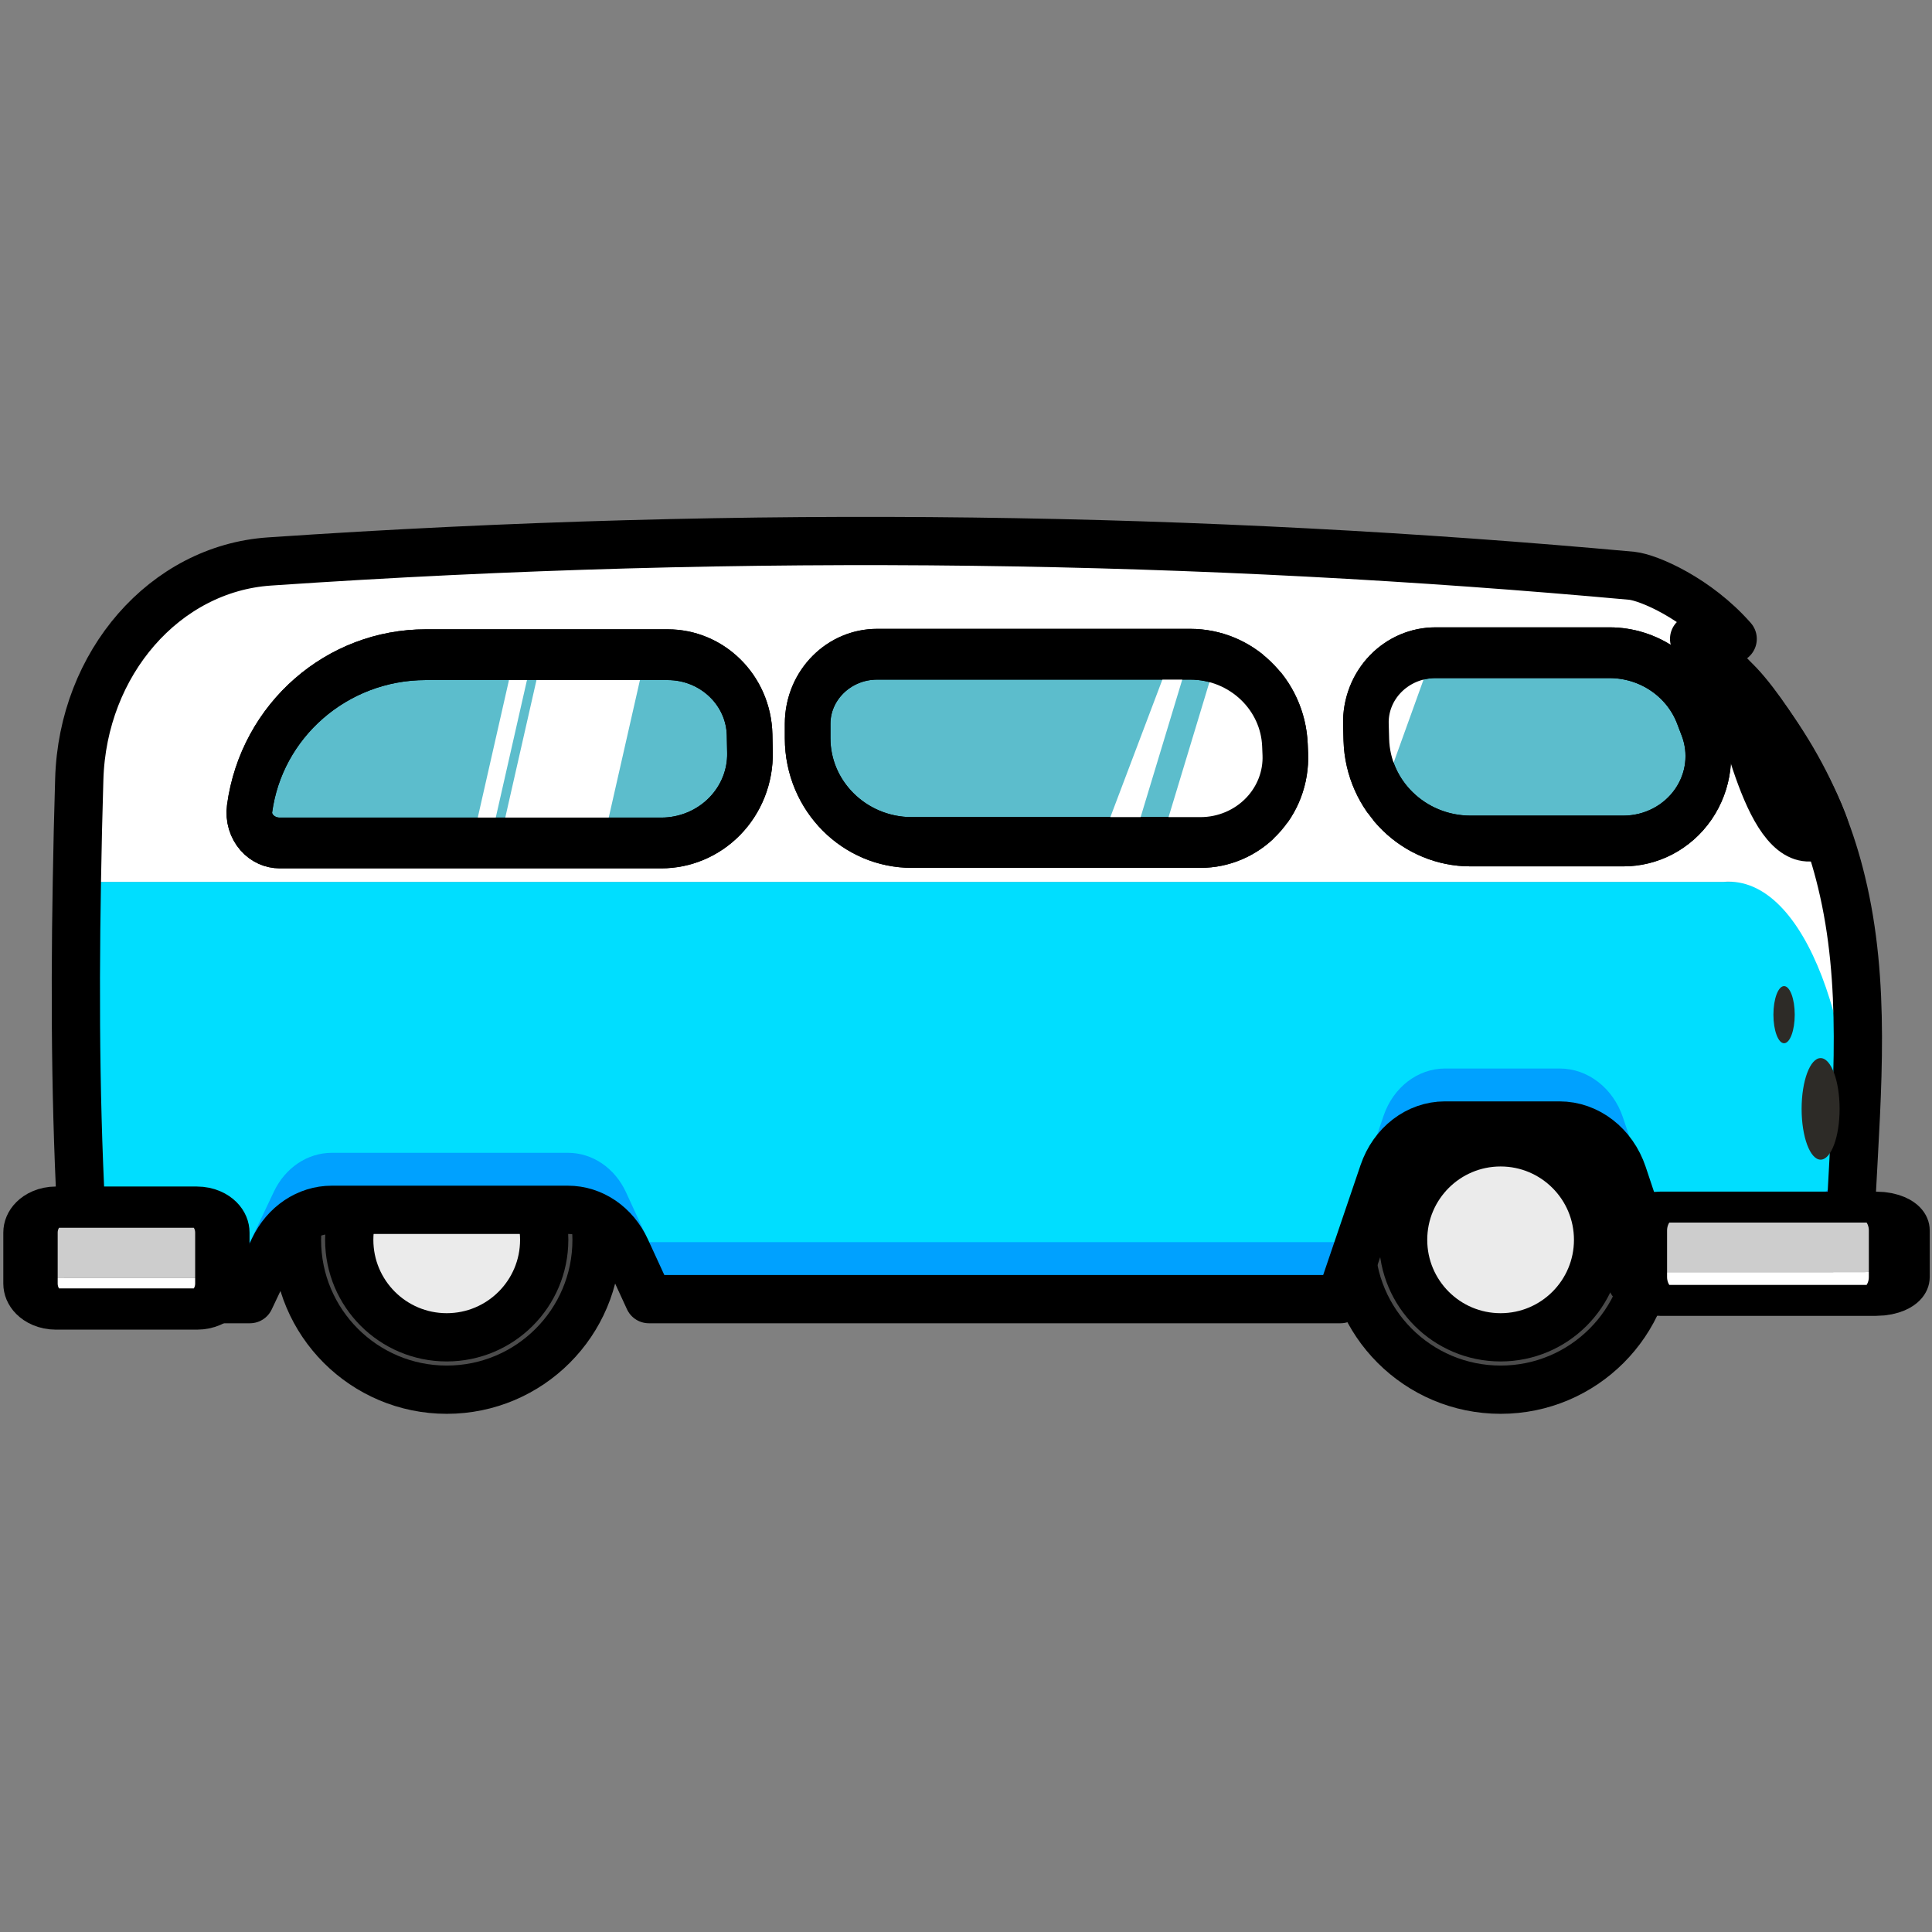 <?xml version="1.0" encoding="UTF-8" standalone="no"?>
<!DOCTYPE svg PUBLIC "-//W3C//DTD SVG 1.1//EN" "http://www.w3.org/Graphics/SVG/1.1/DTD/svg11.dtd">
<svg width="100%" height="100%" viewBox="0 0 320 320" version="1.1" xmlns="http://www.w3.org/2000/svg" xmlns:xlink="http://www.w3.org/1999/xlink" xml:space="preserve" xmlns:serif="http://www.serif.com/" style="fill-rule:evenodd;clip-rule:evenodd;stroke-linecap:round;stroke-linejoin:round;stroke-miterlimit:1.5;">
    <rect x="0" y="0" width="320" height="320" fill="#808080" stroke="none"/>
    <g transform="matrix(0.236,0,0,0.236,-73.583,22.435)">
        <g transform="matrix(1,0,0,1,30,-60)">
            <g transform="matrix(0.882,0,0,0.882,870.526,-41.568)">
                <circle cx="526.596" cy="993.99" r="119.195" style="fill:rgb(75,75,75);stroke:black;stroke-width:38.4px;"/>
            </g>
            <g transform="matrix(0.574,0,0,0.574,1032.69,264.536)">
                <circle cx="526.596" cy="993.99" r="119.195" style="fill:rgb(235,235,235);stroke:black;stroke-width:59px;"/>
            </g>
        </g>
        <g transform="matrix(1,0,0,1,-709.644,-60)">
            <g transform="matrix(0.882,0,0,0.882,870.526,-41.568)">
                <circle cx="526.596" cy="993.99" r="119.195" style="fill:rgb(75,75,75);stroke:black;stroke-width:38.4px;"/>
            </g>
            <g transform="matrix(0.574,0,0,0.574,1032.69,264.536)">
                <circle cx="526.596" cy="993.99" r="119.195" style="fill:rgb(235,235,235);stroke:black;stroke-width:59px;"/>
            </g>
        </g>
        <g transform="matrix(0.899,0,0,1,163.163,0)">
            <g transform="matrix(1.775,0,0,1,-145.24,0)">
                <path d="M984.966,523.854C995.786,594.8 991.908,668.032 989.407,744.801C988.702,769.802 977.079,789.431 962.979,789.431C945.383,789.438 922.93,789.438 910.574,789.438C905.051,789.438 900.11,783.34 898.185,774.149C895.649,762.038 892.009,744.651 888.782,729.242C884.452,708.562 873.335,694.843 860.907,694.843L810.557,694.843C798.523,694.843 787.744,708.063 783.485,728.045C775.795,764.131 764.589,816.712 764.589,816.712L460.396,816.712C460.396,816.712 455.142,798.495 450.298,781.701C445.398,764.71 435.551,754.021 424.798,754.021C398.094,754.021 347.505,754.021 320.892,754.021C310.212,754.021 300.41,764.517 295.427,781.287C290.403,798.194 284.901,816.712 284.901,816.712L230.467,816.712C220.705,816.712 212.586,803.378 211.827,786.099C208.345,701.776 207.796,613.767 208.8,523.854L984.966,523.854Z" style="fill:rgb(0,222,255);"/>
            </g>
            <path d="M225.446,523.854C225.866,499.947 226.519,475.921 227.318,451.792C229.939,370.24 294.167,304.067 375.604,299.012C754.352,275.811 1106.7,281.747 1439.72,309.041C1453.13,310.34 1490.77,325.016 1518.43,353.331L1488.32,353.331C1554.6,409.106 1587.76,465.71 1603.39,523.854C1617.73,576.143 1617.25,667.666 1611.76,741.108C1616.68,633.019 1576.02,519.026 1510.78,523.854L225.446,523.854Z" style="fill:white;"/>
            <g transform="matrix(1.775,0,0,1,-145.24,0)">
                <path d="M208.396,582.135C208.596,637.956 209.625,692.764 211.827,746.099C212.586,763.378 220.705,776.712 230.467,776.712L284.901,776.712C284.901,776.712 290.403,758.194 295.427,741.287C300.41,724.517 310.212,714.021 320.892,714.021L424.798,714.021C435.551,714.021 445.398,724.71 450.298,741.701C455.142,758.495 460.396,776.712 460.396,776.712L764.589,776.712C764.589,776.712 775.795,724.131 783.485,688.045C787.744,668.063 798.523,654.843 810.557,654.843L860.907,654.843C873.335,654.843 884.452,668.562 888.782,689.242C892.009,704.651 895.649,722.038 898.185,734.149C900.11,743.34 905.051,749.438 910.574,749.438C922.93,749.438 945.383,749.438 962.979,749.431C977.079,749.431 988.702,729.802 989.407,704.801C990.394,674.485 991.597,644.721 992.011,615.429C992.745,657.537 990.848,700.582 989.407,744.801C988.702,769.802 977.079,789.431 962.979,789.431C945.383,789.438 922.93,789.438 910.574,789.438C905.051,789.438 900.11,783.34 898.185,774.149C895.649,762.038 892.009,744.651 888.782,729.242C884.452,708.562 873.335,694.843 860.907,694.843L810.557,694.843C798.523,694.843 787.744,708.063 783.485,728.045C775.795,764.131 764.589,816.712 764.589,816.712L460.396,816.712C460.396,816.712 455.142,798.495 450.298,781.701C445.398,764.71 435.551,754.021 424.798,754.021C398.094,754.021 347.505,754.021 320.892,754.021C310.212,754.021 300.41,764.517 295.427,781.287C290.403,798.194 284.901,816.712 284.901,816.712L230.467,816.712C220.705,816.712 212.586,803.378 211.827,786.099C209.101,720.082 208.173,651.807 208.396,582.135Z" style="fill:rgb(0,161,255);"/>
            </g>
            <g>
                <g>
                    <g transform="matrix(1,0,0,1,0,4)">
                        <path d="M1168.45,423.931C1166.83,388.257 1134.19,360.086 1094.48,360.086L850.145,360.086C820.148,360.086 795.83,381.949 795.83,408.919C795.83,412.254 795.83,415.653 795.83,419.077C795.83,459.474 832.256,492.223 877.189,492.223C944.452,492.223 1038.91,492.223 1102.53,492.223C1120.57,492.223 1137.84,485.609 1150.33,473.907C1162.83,462.205 1169.47,446.429 1168.74,430.222C1168.64,428.127 1168.55,426.028 1168.45,423.931Z" style="fill:rgb(92,189,204);stroke:black;stroke-width:35.62px;"/>
                    </g>
                    <g transform="matrix(1.112,0,0,1,334.727,0)">
                        <path d="M751.758,488.649L746.268,370.095L735.192,364.419L702.561,364.419L662.561,496.556L735.192,496.556L751.758,488.649Z" style="fill:white;"/>
                    </g>
                    <g transform="matrix(1.112,0,0,1,232.156,0)">
                        <path d="M775.192,364.419L762.561,364.419L712.561,496.556L735.192,496.556L775.192,364.419Z" style="fill:white;"/>
                    </g>
                    <g transform="matrix(1,0,0,1,0,4)">
                        <path d="M1168.45,423.931C1166.83,388.257 1134.19,360.086 1094.48,360.086L850.145,360.086C820.148,360.086 795.83,381.949 795.83,408.919C795.83,412.254 795.83,415.653 795.83,419.077C795.83,459.474 832.256,492.223 877.189,492.223C944.452,492.223 1038.91,492.223 1102.53,492.223C1120.57,492.223 1137.84,485.609 1150.33,473.907C1162.83,462.205 1169.47,446.429 1168.74,430.222C1168.64,428.127 1168.55,426.028 1168.45,423.931Z" style="fill:none;stroke:black;stroke-width:35.62px;"/>
                    </g>
                </g>
                <g>
                    <g transform="matrix(1,0,0,1,434.31,2.948)">
                        <path d="M1056.72,402.947C1045.78,377.141 1018.25,360.086 987.535,360.086C947.761,360.086 892.591,360.086 851.644,360.086C836.982,360.086 822.943,365.415 812.718,374.862C802.492,384.309 796.949,397.071 797.348,410.247C797.456,413.803 797.565,417.425 797.676,421.067C798.875,460.675 834.934,492.223 879.005,492.223L998.398,492.223C1020.19,492.223 1040.59,482.588 1052.96,466.454C1065.33,450.32 1068.08,429.751 1060.32,411.441C1059.1,408.563 1057.89,405.724 1056.72,402.947Z" style="fill:rgb(92,189,204);stroke:black;stroke-width:35.62px;"/>
                    </g>
                    <g transform="matrix(1.112,0,0,1,-181.484,0)">
                        <path d="M1318.08,363.034L1272.71,488.91L1269.43,370.869L1278.85,363.034L1318.08,363.034Z" style="fill:white;"/>
                    </g>
                    <g transform="matrix(1,0,0,1,434.31,2.948)">
                        <path d="M1056.72,402.947C1045.78,377.141 1018.25,360.086 987.535,360.086C947.761,360.086 892.591,360.086 851.644,360.086C836.982,360.086 822.943,365.415 812.718,374.862C802.492,384.309 796.949,397.071 797.348,410.247C797.456,413.803 797.565,417.425 797.676,421.067C798.875,460.675 834.934,492.223 879.005,492.223L998.398,492.223C1020.19,492.223 1040.59,482.588 1052.96,466.454C1065.33,450.32 1068.08,429.751 1060.32,411.441C1059.1,408.563 1057.89,405.724 1056.72,402.947Z" style="fill:none;stroke:black;stroke-width:35.62px;"/>
                    </g>
                </g>
                <g transform="matrix(1,0,0,1,5.006,2.621)">
                    <path d="M1509.19,375.687C1526.06,420.14 1543.7,509.165 1586.35,485.101C1578.78,461.611 1534.59,391.849 1509.19,375.687Z" style="fill:rgb(92,189,204);stroke:black;stroke-width:35.62px;"/>
                </g>
                <g>
                    <g transform="matrix(1,0,0,1,-419.305,4.332)">
                        <path d="M1169.83,416.403C1169.12,385.116 1140.71,360.086 1105.9,360.086C1054.45,360.086 980.048,360.086 917.025,360.086C847.598,360.086 788.849,406.204 779.488,468.051C779.488,468.055 779.487,468.059 779.487,468.063C778.565,474.154 780.616,480.306 785.113,484.936C789.61,489.566 796.113,492.223 802.951,492.223C863.63,492.223 1011.98,492.223 1100.88,492.223C1119.49,492.223 1137.32,485.488 1150.34,473.537C1163.36,461.586 1170.49,445.425 1170.11,428.697C1170.02,424.591 1169.92,420.471 1169.83,416.403Z" style="fill:rgb(92,189,204);stroke:black;stroke-width:35.62px;"/>
                    </g>
                    <g transform="matrix(1.112,0,0,1,-181.484,0)">
                        <path d="M765.192,364.419L692.561,364.419L662.561,496.556L735.192,496.556L765.192,364.419Z" style="fill:white;"/>
                    </g>
                    <g transform="matrix(1.112,0,0,1,-269.678,0)">
                        <path d="M765.192,364.419L752.561,364.419L722.561,496.556L735.192,496.556L765.192,364.419Z" style="fill:white;"/>
                    </g>
                    <g transform="matrix(1,0,0,1,-419.305,4.332)">
                        <path d="M1169.83,416.403C1169.12,385.116 1140.71,360.086 1105.9,360.086C1054.45,360.086 980.048,360.086 917.025,360.086C847.598,360.086 788.849,406.204 779.488,468.051C779.488,468.055 779.487,468.059 779.487,468.063C778.565,474.154 780.616,480.306 785.113,484.936C789.61,489.566 796.113,492.223 802.951,492.223C863.63,492.223 1011.98,492.223 1100.88,492.223C1119.49,492.223 1137.32,485.488 1150.34,473.537C1163.36,461.586 1170.49,445.425 1170.11,428.697C1170.02,424.591 1169.92,420.471 1169.83,416.403Z" style="fill:none;stroke:black;stroke-width:35.62px;"/>
                    </g>
                </g>
            </g>
            <g transform="matrix(1.112,0,0,1,-181.484,0)">
                <path d="M365.849,523.854C366.226,499.947 366.814,475.921 367.532,451.792C369.889,370.24 427.632,304.067 500.848,299.012C841.36,275.811 1158.14,281.747 1457.54,309.041C1469.6,310.34 1503.43,325.016 1528.3,353.331L1501.23,353.331C1560.82,409.106 1590.63,465.71 1604.68,523.854C1621.95,594.8 1615.77,668.032 1611.77,744.801C1610.65,769.802 1592.1,789.431 1569.59,789.431C1541.51,789.438 1505.67,789.438 1485.95,789.438C1477.13,789.438 1469.25,783.34 1466.17,774.149C1462.13,762.038 1456.32,744.651 1451.17,729.242C1444.25,708.562 1426.51,694.843 1406.67,694.843L1326.31,694.843C1307.1,694.843 1289.9,708.063 1283.1,728.045C1270.83,764.131 1252.94,816.712 1252.94,816.712L767.421,816.712C767.421,816.712 759.035,798.495 751.304,781.701C743.482,764.71 727.765,754.021 710.604,754.021C667.982,754.021 587.236,754.021 544.759,754.021C527.713,754.021 512.067,764.517 504.114,781.287C496.096,798.194 487.314,816.712 487.314,816.712L400.433,816.712C384.851,816.712 371.892,803.378 370.681,786.099C365.124,701.776 364.247,613.767 365.849,523.854Z" style="fill:none;stroke:black;stroke-width:33.87px;"/>
            </g>
        </g>
        <g>
            <g transform="matrix(1,0,0,0.759,0,183.325)">
                <path d="M333.197,791.557L333.197,820.089C333.197,833.085 341.205,843.636 351.069,843.636L449.974,843.636C459.838,843.636 467.845,833.085 467.845,820.089L467.845,815.104L351.069,815.104C341.205,815.104 333.197,804.553 333.197,791.557Z" style="fill:white;"/>
            </g>
            <g transform="matrix(1.187,0,0,0.759,-62.196,161.67)">
                <path d="M333.197,801.528L333.197,820.089C333.197,833.085 339.946,843.636 348.258,843.636L446.665,843.636L446.665,801.528C446.665,788.532 439.917,777.981 431.605,777.981L348.258,777.981C339.946,777.981 333.197,788.532 333.197,801.528Z" style="fill:rgb(205,205,205);"/>
            </g>
            <g transform="matrix(1,0,0,0.759,0,183.325)">
                <path d="M467.845,772.996C467.845,760.001 459.838,749.45 449.974,749.45L351.069,749.45C341.205,749.45 333.197,760.001 333.197,772.996L333.197,820.089C333.197,833.085 341.205,843.636 351.069,843.636L449.974,843.636C459.838,843.636 467.845,833.085 467.845,820.089L467.845,772.996Z" style="fill:none;stroke:black;stroke-width:38.16px;"/>
            </g>
        </g>
        <g transform="matrix(-1.369,0,0,0.916,2100.91,63.13)">
            <g transform="matrix(1,0,0,0.759,0,183.325)">
                <path d="M333.197,791.557L333.197,820.089C333.197,833.085 341.205,843.636 351.069,843.636L449.974,843.636C459.838,843.636 467.845,833.085 467.845,820.089L467.845,815.104L351.069,815.104C341.205,815.104 333.197,804.553 333.197,791.557Z" style="fill:white;"/>
            </g>
            <g transform="matrix(1.187,0,0,0.759,-62.196,161.67)">
                <path d="M333.197,801.528L333.197,820.089C333.197,833.085 339.946,843.636 348.258,843.636L446.665,843.636L446.665,801.528C446.665,788.532 439.917,777.981 431.605,777.981L348.258,777.981C339.946,777.981 333.197,788.532 333.197,801.528Z" style="fill:rgb(205,205,205);"/>
            </g>
            <g transform="matrix(1,0,0,0.759,0,183.325)">
                <path d="M467.845,772.996C467.845,760.001 462.485,749.45 455.883,749.45L345.159,749.45C338.557,749.45 333.197,760.001 333.197,772.996L333.197,820.089C333.197,833.085 338.557,843.636 345.159,843.636L455.883,843.636C462.485,843.636 467.845,833.085 467.845,820.089L467.845,772.996Z" style="fill:none;stroke:black;stroke-width:31.21px;"/>
            </g>
        </g>
    </g>
    <g transform="matrix(0.335,0,0,0.272,-221.097,15.404)">
        <ellipse cx="1560.14" cy="618.607" rx="9.391" ry="30.922" style="fill:rgb(45,43,39);"/>
    </g>
    <g transform="matrix(0.188,0,0,0.153,2.192,73.415)">
        <ellipse cx="1560.14" cy="618.607" rx="9.391" ry="30.922" style="fill:rgb(45,43,39);"/>
    </g>
</svg>
